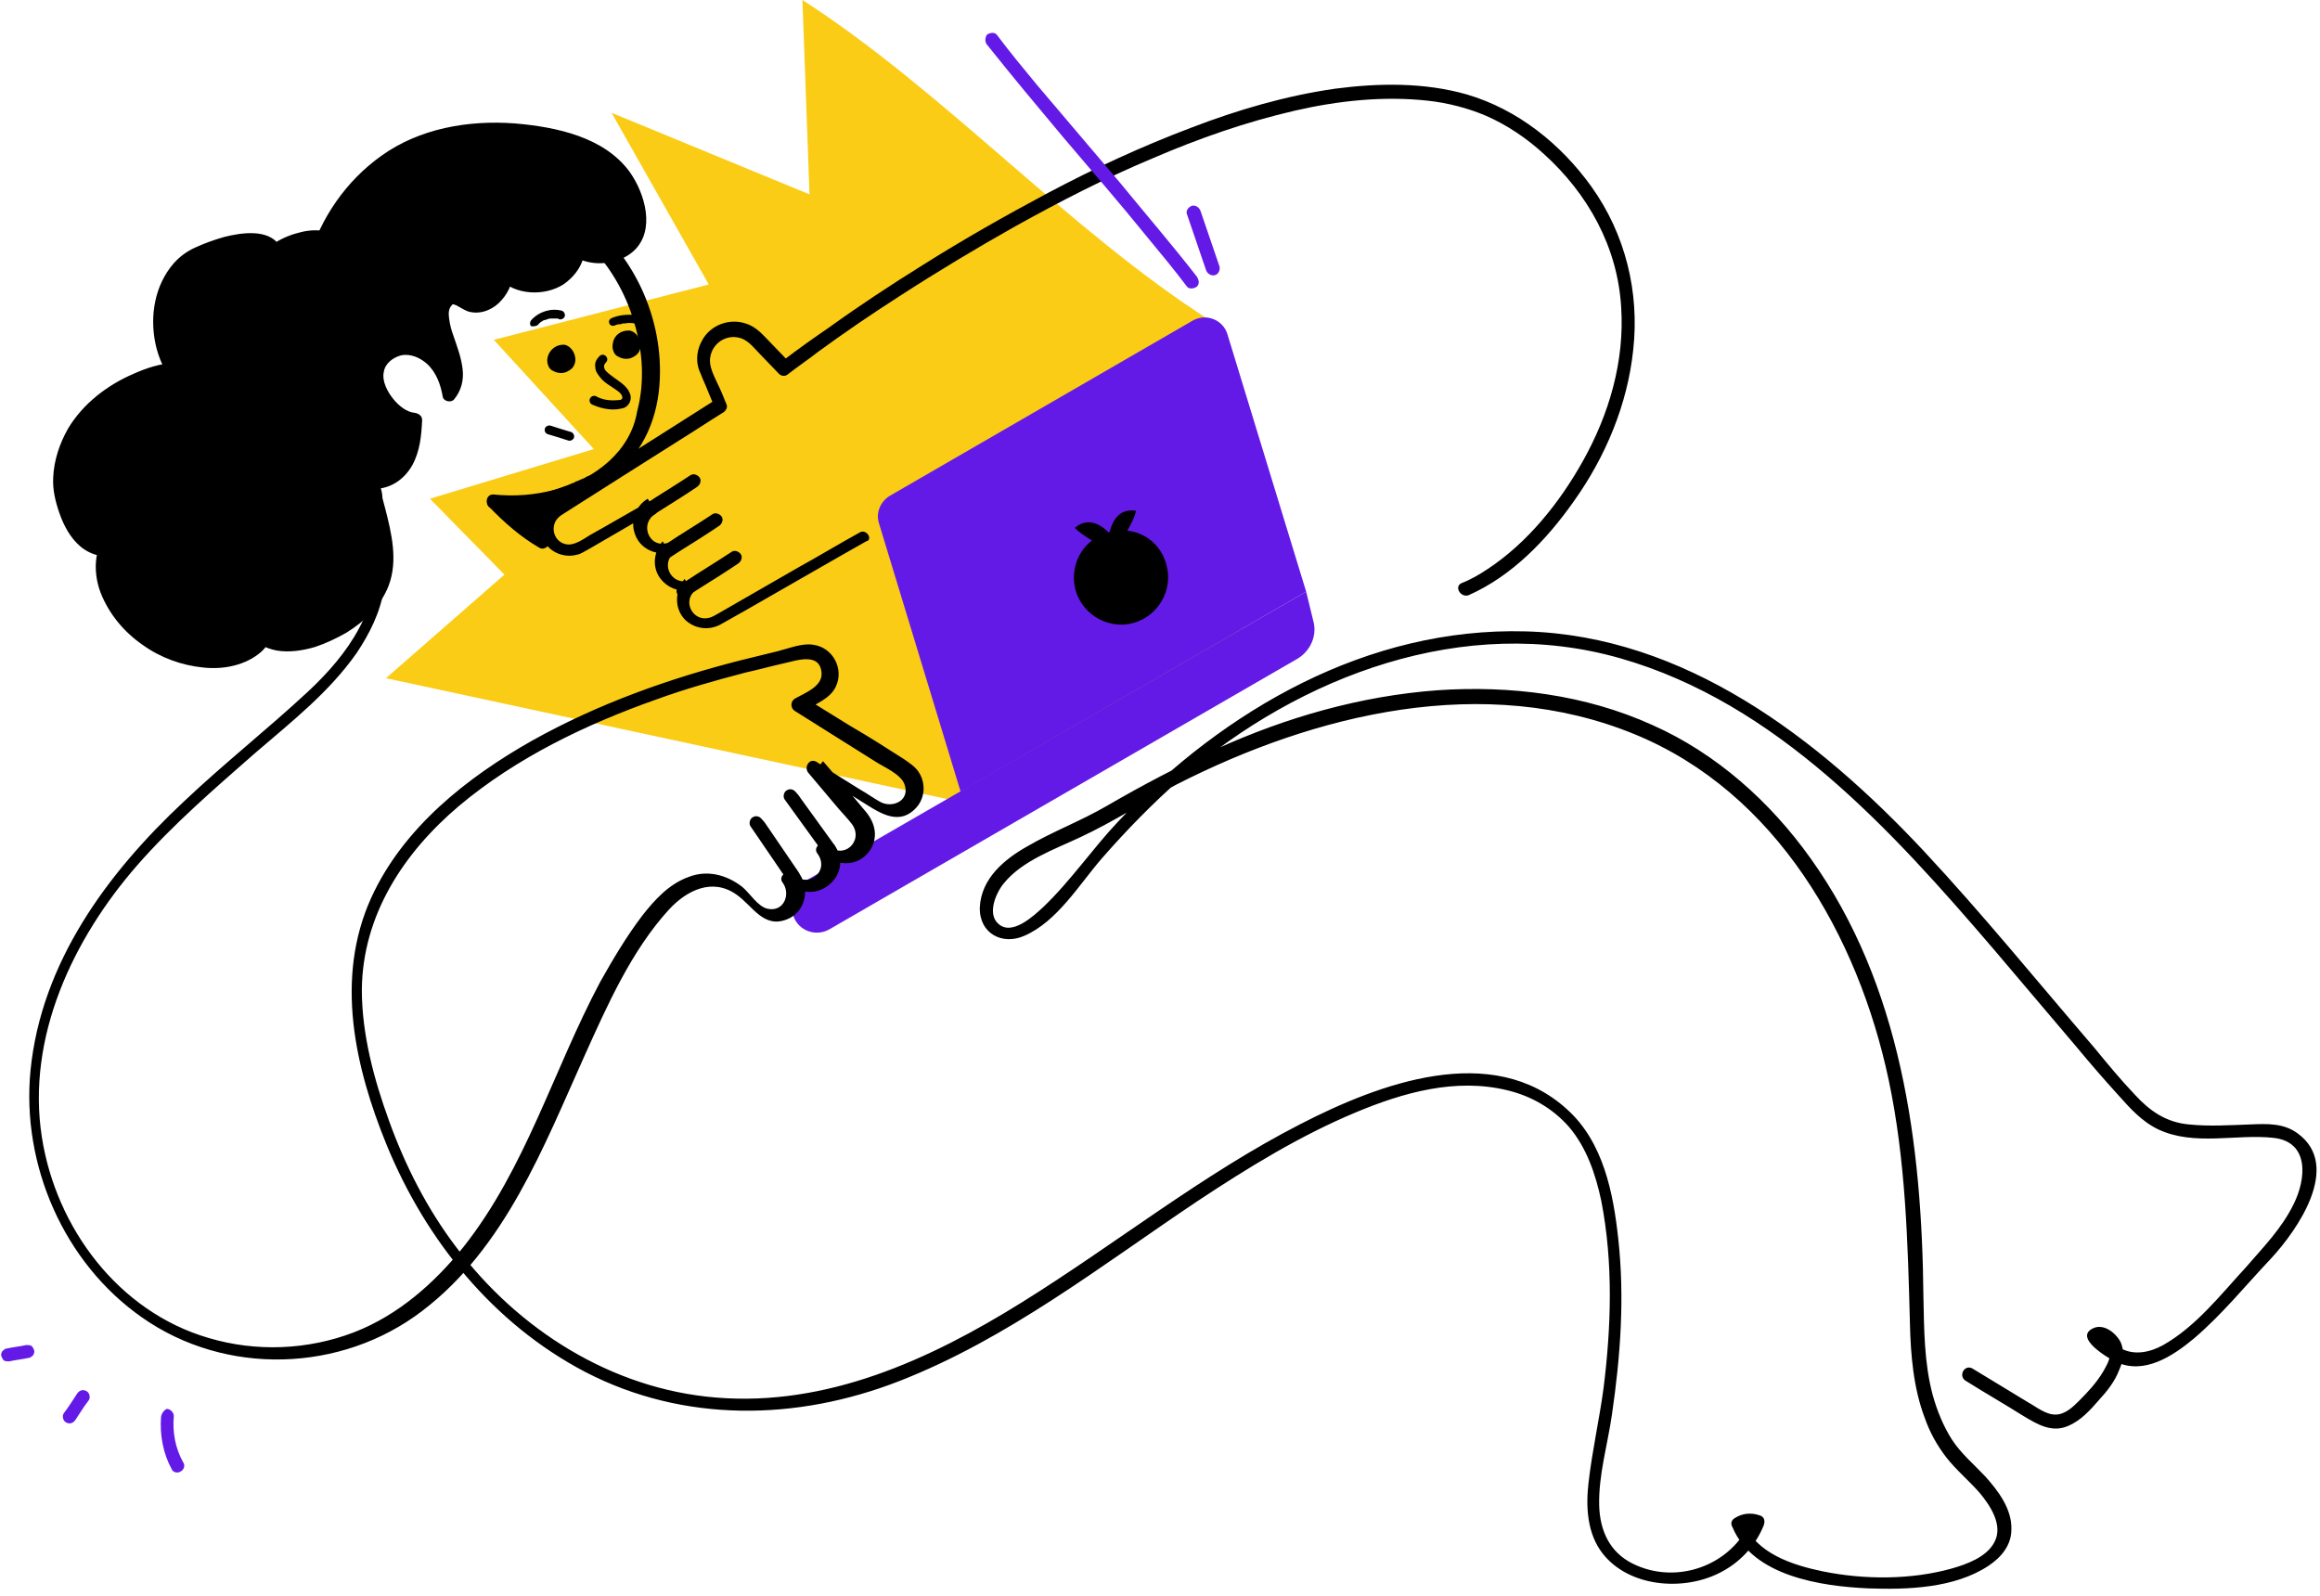 <?xml version="1.0" encoding="utf-8"?>
<!-- Generator: Adobe Illustrator 27.2.0, SVG Export Plug-In . SVG Version: 6.00 Build 0)  -->
<svg version="1.1" id="Ebene_1" xmlns="http://www.w3.org/2000/svg" xmlns:xlink="http://www.w3.org/1999/xlink" x="0px" y="0px"
	 viewBox="0 0 327 225" style="enable-background:new 0 0 327 225;" xml:space="preserve">
<style type="text/css">
	.st0{fill:#FACC15;}
	.st1{fill:#641AE6;}
</style>
<path class="st0" d="M170.6,45.2C150.7,32.5,133,12.8,113.1,0l1,27.4L86.2,15.9l13.7,24.2l-30.3,7.8l14.1,15.4l-23.1,7L71.1,81
	L54.4,95.6l84.5,18.2L175,88.7L170.6,45.2z"/>
<path class="st1" d="M184.1,83.4l-48.7,28.2l-11.5-37.8c-0.5-1.5,0.2-3.1,1.5-3.9l42.7-24.7c1.9-1.1,4.3-0.1,4.9,1.9L184.1,83.4z"/>
<path class="st1" d="M182.8,92.9L116.9,131c-2.1,1.2-4.8,0-5.2-2.4l-0.1-0.6c-0.3-1.5,0.4-3,1.7-3.7l70.8-40.9l1,4.1
	C185.7,89.6,184.7,91.8,182.8,92.9z"/>
<path d="M158.9,74.8c0.5-0.9,1.1-2,1.2-2.8c-2.6-0.4-3.4,1.8-3.7,3h-0.1c0,0,0,0-0.1,0c-0.8-0.8-2.7-2.3-4.7-0.6
	c0.5,0.6,1.5,1.2,2.4,1.8c-2.1,1.6-3,4.4-2.3,7c1,3.5,4.7,5.6,8.2,4.6s5.6-4.7,4.6-8.2C163.7,76.9,161.5,75.1,158.9,74.8z"/>
<path d="M121.1,75.1c-2.9,1.6-5.7,3.3-8.6,4.9c-3.8,2.2-7.5,4.3-11.3,6.5c-0.4,0.2-0.8,0.5-1.3,0.6c-2.1,0.5-3.6-2-2.2-3.6
	c0.6-0.7,0-1.8-0.9-1.6c-2.1,0.4-3.5-2.1-2.1-3.7c0.6-0.7,0-1.8-0.9-1.6c-2.4,0.5-3.6-2.8-1.5-4.1c1-0.6,0.1-2.3-1-1.7
	c-2.7,1.5-5.4,3.1-8.1,4.6c-1,0.6-2.3,1.6-3.5,1.3c-1.3-0.3-2-1.7-1.5-3c0.2-0.5,0.6-0.9,1.1-1.2c5.5-3.5,11-7,16.4-10.4
	c2.1-1.3,4.2-2.7,6.3-4c0.3-0.2,0.6-0.7,0.4-1.1c-0.4-1-0.8-2-1.3-3c-0.5-1.1-1.2-2.4-1-3.6c0.3-2.1,2.4-3.4,4.4-2.7
	c1.1,0.4,1.9,1.5,2.7,2.3c0.9,0.9,1.7,1.8,2.6,2.7c0.3,0.3,0.8,0.4,1.2,0.1c1.4-1.1,2.9-2.1,4.3-3.2c3.7-2.7,7.5-5.3,11.4-7.8
	c5.4-3.5,10.9-6.8,16.4-9.9c6.3-3.5,12.7-6.8,19.4-9.6c6.5-2.8,13.1-5.1,20-6.7c6.1-1.4,12.5-2.1,18.8-1.4c2.7,0.3,5.5,1,8.1,2.1
	c3,1.3,5.8,3.2,8.2,5.4c6.2,5.6,10.4,13.1,10.9,21.6c0.5,7.6-1.7,15.1-5.4,21.7c-3.3,5.9-7.8,11.5-13.4,15.2c-1.2,0.8-2.4,1.5-3.7,2
	c-1.1,0.5-0.1,2.1,1,1.7c6.1-2.7,11-7.8,14.8-13.2c4.5-6.3,7.6-13.7,8.4-21.4c0.9-8.1-1.1-16.3-5.9-23c-4.3-6-10.4-10.9-17.6-13
	c-6-1.7-12.4-1.6-18.5-0.8c-7,1-13.8,3-20.3,5.5c-6.9,2.6-13.6,5.7-20.2,9.2c-6,3.2-12,6.6-17.7,10.2c-4.5,2.8-8.9,5.7-13.2,8.8
	c-2.2,1.5-4.3,3-6.4,4.6c-0.1,0.1-0.2,0.1-0.3,0.2c0.4,0,0.8,0.1,1.2,0.1c-0.9-0.9-1.7-1.8-2.6-2.7c-1.1-1.1-2-2.3-3.6-2.8
	c-2.4-0.8-5.1,0.3-6.2,2.5c-0.6,1.1-0.8,2.4-0.5,3.6c0.1,0.5,0.4,1,0.6,1.6c0.6,1.3,1.1,2.7,1.7,4c0.1-0.4,0.3-0.7,0.4-1.1
	c-5.4,3.4-10.8,6.9-16.3,10.3c-2.2,1.4-4.3,2.8-6.5,4.1c-2.2,1.4-2.9,4.2-1.2,6.3c1,1.2,2.7,1.7,4.2,1.3c0.6-0.1,1.1-0.5,1.7-0.8
	c3.1-1.8,6.2-3.6,9.3-5.4l-1-1.7c-1.7,1-2.5,3.1-1.8,5c0.7,2,2.8,3,4.8,2.6c-0.3-0.5-0.6-1.1-0.9-1.6c-1.2,1.4-1.5,3.4-0.5,5
	c1,1.5,2.7,2.2,4.5,1.9c-0.3-0.5-0.6-1.1-0.9-1.6c-1.4,1.7-1.5,4.2,0.1,5.8c1.4,1.3,3.4,1.5,5,0.6c1.1-0.6,2.1-1.2,3.2-1.8
	c4.5-2.6,9.1-5.2,13.6-7.8c1.2-0.7,2.5-1.4,3.7-2.1C123.1,76.1,122.1,74.4,121.1,75.1z"/>
<path d="M69.5,71.7c6,0.5,12.3-0.9,17.1-4.7c4.2-3.4,6.2-8.3,6.4-13.6c0.4-9.2-4.2-18.8-12.1-23.7c-4.3-2.7-9.4-3.7-14.5-3.1
	c-5.8,0.8-12.5,3.3-15.9,8.3c-4,5.9-3.8,13.6-2.9,20.4c0.5,3.6,1.3,7.2,2.4,10.7c1.1,3.7,2.5,7.5,2.9,11.4
	c0.9,8.2-3.8,14.8-9.5,20.1c-5.7,5.3-11.8,10.1-17.5,15.5c-10.8,10.1-20.1,22.7-21.6,37.9C3,164.2,9,178,20,185.7
	c11.8,8.3,28.1,7.8,39.5-0.9c11.7-8.9,17.1-23.1,22.9-36c3.2-7.1,6.6-14.8,11.9-20.6c2.5-2.7,6.1-4.5,9.5-2.1
	c2.3,1.6,3.8,4.8,7.1,3.5c2.6-1,3.3-4.2,1.8-6.4l-1.5,1.2c3.6,3.7,9.4-1.1,6.4-5.3l-1.5,1.2c1.8,1.9,4.9,1.9,6.5-0.4
	c1.2-1.8,0.8-3.8-0.5-5.4c-2-2.4-4-4.8-6.1-7.2l-1.2,1.5c2.2,1.4,4.3,2.7,6.5,4.1c2.3,1.4,5.1,3.6,7.6,1.2c1.5-1.4,1.7-3.7,0.5-5.4
	c-0.5-0.7-1.3-1.2-2-1.7c-2.5-1.6-5-3.2-7.6-4.7c-2.1-1.3-4.2-2.6-6.3-3.9v1.7c1.5-0.9,3.5-1.6,4.3-3.3c1.2-2.5-0.4-5.5-3.1-5.9
	c-1.6-0.3-3.5,0.5-5.1,0.9s-3.3,0.8-4.9,1.2c-10.3,2.6-20.4,6.2-29.7,11.4c-9.2,5.2-18.2,12.3-22.7,22.2
	c-5.1,11.3-2.3,23.8,2.2,34.8c5.5,13.4,15,25.2,28,32c13.9,7.2,29.8,6.9,44.2,1.3c15.4-6,28.5-16.3,42.1-25.4
	c7.1-4.7,14.4-9.2,22.3-12.5c6.7-2.8,14.1-4.9,21.4-3.1c3.3,0.8,6.3,2.5,8.6,5.1c2.5,2.9,3.8,6.7,4.6,10.5
	c1.7,8.7,1.4,17.8,0.3,26.5c-0.6,4.4-1.6,8.8-2.1,13.2c-0.4,3.4-0.2,7.2,2,10c3.7,4.7,11.2,5.3,16.3,2.8c2.9-1.4,5.2-3.8,6.4-6.8
	c0.2-0.6,0.1-1.2-0.6-1.4c-1.2-0.4-2.4-0.3-3.5,0.4c-0.5,0.3-0.6,0.8-0.3,1.3c2.9,6.9,12.5,8.3,19.1,8.6c5.5,0.2,12.2,0,17-3.2
	c1.8-1.2,3.2-2.9,3.2-5.1c0.1-2.9-1.9-5.5-3.7-7.5c-1.6-1.7-3.4-3.2-4.7-5.2c-1.2-1.9-2.1-4.1-2.7-6.3c-1.2-4.5-1.2-9.2-1.3-13.8
	c-0.2-21.5-3.1-43.9-15.9-61.8c-5.7-8-13.3-14.8-22.3-18.8c-9.5-4.3-20-5.6-30.3-4.9c-10.8,0.8-21.3,3.8-31.2,8.3
	c-5.3,2.4-10.4,5.1-15.4,8c-3.6,2.1-7.6,3.6-11.2,5.7c-3.2,1.8-6.5,4.5-6.7,8.6c-0.1,3.7,3.2,5.4,6.3,4c4.6-2,7.7-7.2,10.9-10.9
	c3.5-4,7.2-7.8,11.2-11.3c16.8-14.5,39.9-23.2,61.9-16.9s38.2,24.2,52.6,41c3.9,4.6,7.8,9.2,11.7,13.8c1.9,2.3,3.9,4.6,5.9,6.8
	c1.6,1.8,3.3,3.7,5.6,4.8c5.1,2.4,11,0.6,16.3,1.2c5.1,0.6,4.5,5.9,2.8,9.3c-1.7,3.5-4.3,6.1-6.8,9c-3.5,3.8-7,8.3-11.6,10.9
	c-1.8,1-4,1.5-5.9,0.5c-0.7-0.3-1.3-0.7-1.9-1.2c-0.2-0.1-0.5-0.5-0.7-0.6l-0.1-0.2c-1.4,0.3,0.1,0.8,0.1,0.8c0.6,0.8,1.2,0.9,1,2.1
	c-0.1,0.9-0.6,1.7-1,2.4c-0.9,1.5-2.1,2.8-3.3,4c-0.9,0.9-2,2-3.4,2s-2.7-1.1-3.8-1.7c-2.6-1.6-5.3-3.2-7.9-4.8c-1.1-0.6-2,1-1,1.7
	c2.7,1.7,5.5,3.3,8.2,5c2,1.2,4,2.4,6.3,1.4c1.7-0.7,3.1-2.2,4.3-3.6c1.2-1.3,2.3-2.7,2.9-4.3c0.6-1.3,0.8-2.8,0.1-4.1
	c-0.7-1.2-2.3-2.4-3.7-1.8c-3,1.3,2.1,4.3,3.2,4.8c3.9,1.8,7.9-0.8,10.9-3.3c4-3.4,7.3-7.5,10.9-11.3c3.7-4,10-13,3.8-17.6
	c-2-1.5-4.3-1.4-6.7-1.3c-2.9,0.1-5.8,0.3-8.7,0c-3.2-0.3-5.5-1.9-7.6-4.2c-2-2.1-3.9-4.4-5.7-6.6c-8-9.3-15.7-18.8-24.1-27.8
	C256.3,104.1,237.5,89.6,215,89c-22.2-0.6-42.4,11-57.3,26.7c-3.7,3.9-6.8,8.5-10.7,12.2c-1.3,1.2-4.4,4.1-6.3,2.3
	c-1.6-1.4-0.3-4.4,0.8-5.7c2.6-3.2,7.2-4.8,10.8-6.5c4.7-2.2,9-5,13.5-7.4c19.6-10,43.4-15.8,64.6-7.1c20,8.2,31.5,28.5,35.8,48.7
	c2.4,11.3,2.7,22.8,3,34.3c0.1,4.5,0.5,9.2,2.1,13.4c0.7,2,1.7,3.8,3,5.5c1.4,1.8,3.2,3.3,4.7,5c1.5,1.8,3.4,4.6,2.1,7
	c-1.1,2.1-3.9,3.1-6,3.7c-5.7,1.6-12.3,1.6-18.2,0.4c-4.3-0.9-9.3-2.5-11.2-6.9l-0.3,1.3c0.7-0.4,1.3-0.5,2-0.2l-0.6-1.4
	c-2.7,6.4-10.5,9.2-16.7,6.1c-3.2-1.6-4.6-4.6-4.7-8.2c-0.1-4.3,1.2-8.6,1.8-12.8c1.2-8.2,1.8-16.4,0.9-24.7
	c-0.7-6.5-2.1-13.7-7.2-18.3c-10.6-9.7-26.6-3.6-37.5,2c-13.9,7.1-26.2,17-39.4,25.2c-13,8.1-27.5,14.7-43.1,13.4
	c-14.7-1.2-27.9-9.6-36.6-21.2c-4.1-5.4-7.2-11.5-9.5-17.9c-2.1-5.8-3.8-12.1-3.8-18.4c0.1-10.5,5.9-19.3,13.7-25.9
	c8.1-6.8,17.9-11.5,27.8-15c4.1-1.5,8.4-2.7,12.6-3.8c1.8-0.4,3.6-0.9,5.4-1.3s5.1-1.6,5.3,1.4c0.1,1.9-2.4,2.8-3.8,3.6
	c-0.6,0.4-0.6,1.3,0,1.7c3.8,2.4,7.5,4.7,11.3,7.1c1.2,0.8,3.7,1.8,4.2,3.3c0.8,2.3-1.8,3.4-3.5,2.4c-0.9-0.5-1.7-1.1-2.6-1.6
	c-2.1-1.3-4.2-2.6-6.3-4c-1-0.6-1.8,0.7-1.2,1.5c1.4,1.7,2.9,3.4,4.3,5.1c0.6,0.7,1.3,1.4,1.9,2.2c1.7,2.4-1.3,5.1-3.4,2.9
	c-0.7-0.8-2.2,0.3-1.5,1.2c1.8,2.4-1.2,5.1-3.4,2.9c-0.7-0.8-2.2,0.3-1.5,1.2c1.2,1.6,0.2,4.2-2.1,3.7c-1.4-0.3-2.5-2.2-3.6-3.1
	c-2.2-1.7-4.9-2.4-7.5-1.4c-2.8,1-4.8,3.2-6.6,5.5c-2.2,2.9-4.1,6.1-5.9,9.3c-6.6,12.4-10.5,26.3-19.3,37.4
	c-4.1,5.1-9.2,9.6-15.4,12c-6.5,2.5-13.8,2.8-20.5,0.8c-12.7-3.7-21.5-15.5-23.5-28.3c-2.2-14.1,4.4-28,13.5-38.4
	c5-5.7,10.8-10.7,16.5-15.7c5.1-4.4,10.5-8.6,14.4-14.2c1.8-2.7,3.3-5.7,3.8-8.9c0.6-3.4,0.1-6.8-0.7-10.1c-0.9-3.6-2.2-7-3.1-10.6
	c-0.8-3.3-1.5-6.7-1.8-10c-0.6-6.5-0.1-14.4,5.4-18.9c2.4-2,5.7-3.2,8.7-4.1c2.5-0.7,5.1-1,7.8-0.8c9.4,0.7,16.5,8.2,19,16.9
	c1.2,4,1.5,8.4,0.4,12.5c-0.9,5.5-5.8,9.5-11.5,11c-2.9,0.8-5.8,1-8.8,0.7C68.3,69.7,68.3,71.6,69.5,71.7z"/>
<path d="M77.8,50.5c-0.4,2.1,3.2,1.9,2.5-0.3C79.9,48.8,78.1,49.1,77.8,50.5z"/>
<path d="M77.2,50.3c-0.1,0.4-0.1,0.9,0.1,1.3c0.1,0.3,0.4,0.6,0.7,0.7c0.5,0.3,1.3,0.4,1.9,0.1c0.4-0.2,0.7-0.4,0.9-0.7
	c0.2-0.3,0.3-0.7,0.3-1c0-0.9-0.6-1.9-1.5-2.1C78.5,48.5,77.5,49.2,77.2,50.3c-0.1,0.3,0.1,0.7,0.4,0.8s0.7-0.1,0.8-0.4
	c0-0.1,0-0.2,0.1-0.3c0,0,0,0,0-0.1c0,0-0.1,0.2,0,0.1c0,0,0-0.1,0.1-0.1c0,0,0-0.1,0.1-0.1c0.1-0.1-0.1,0.1,0,0s0.1-0.1,0.2-0.2
	c0.1-0.1-0.1,0.1,0,0c0,0,0.1,0,0.1-0.1c0,0,0.1,0,0.1-0.1c0.1-0.1-0.2,0.1,0,0c0.1,0,0.1,0,0.2-0.1c0.1,0-0.2,0,0,0h0.1h0.1
	c0.1,0-0.2,0-0.1,0h0.1l0,0c0.1,0-0.1-0.1-0.1,0c0.1,0,0.1,0.1,0.2,0.1s-0.1-0.1-0.1-0.1l0,0l0.1,0.1c0,0,0,0,0,0.1
	c0.1,0.1-0.1-0.1,0-0.1c0,0,0,0.1,0.1,0.1c0,0,0,0.1,0.1,0.1c0,0,0,0,0,0.1c0.1,0.1-0.1-0.2,0,0c0,0.1,0,0.1,0.1,0.2v0.1
	c0,0.1,0-0.2,0,0c0,0.1,0,0.1,0,0.2v0.1c0,0,0-0.2,0-0.1c0,0,0,0,0,0.1v0.1c0,0.1,0.1-0.2,0-0.1v0.1c0,0,0,0,0,0.1
	c-0.1,0.1,0.1-0.1,0-0.1l-0.1,0.1c0,0,0,0-0.1,0.1l0.1-0.1l0,0L79.7,51c0,0,0,0-0.1,0s0.2-0.1,0.1,0c-0.1,0-0.1,0-0.2,0.1
	c-0.1,0-0.1,0-0.2,0s0.2,0,0.1,0h-0.1c-0.1,0-0.1,0-0.2,0H79c-0.1,0,0.1,0,0.1,0c-0.1,0-0.2,0-0.3-0.1c-0.1,0,0.2,0.1,0.1,0l0,0
	h-0.1c0,0,0,0-0.1,0c-0.1-0.1,0.1,0.1,0,0l-0.1-0.1c-0.1-0.1,0.1,0.2,0,0c0,0,0,0,0-0.1c0,0-0.1-0.1,0,0s0,0,0,0v-0.1c0,0,0-0.2,0,0
	c0,0.1,0,0,0,0v-0.1v-0.1c0-0.1,0,0.2,0,0.1v-0.1c0.1-0.3-0.1-0.7-0.4-0.8C77.7,49.8,77.3,50,77.2,50.3z"/>
<path d="M87,48.5c-0.4,2.1,3.2,1.9,2.5-0.3C89,46.7,87.3,47.1,87,48.5z"/>
<path d="M86.4,48.3c-0.1,0.4-0.1,0.9,0.1,1.3c0.1,0.3,0.4,0.6,0.7,0.7c0.5,0.3,1.3,0.4,1.9,0.1c0.4-0.2,0.7-0.4,0.9-0.7
	c0.2-0.3,0.3-0.7,0.3-1c0-0.9-0.6-1.9-1.5-2.1C87.6,46.5,86.6,47.2,86.4,48.3c-0.1,0.3,0.1,0.7,0.4,0.8s0.7-0.1,0.8-0.4
	c0-0.1,0-0.2,0.1-0.3c0,0,0,0,0-0.1c0,0-0.1,0.2,0,0.1c0,0,0-0.1,0.1-0.1c0,0,0-0.1,0.1-0.1c0.1-0.1-0.1,0.1,0,0s0.1-0.1,0.2-0.2
	c0.1-0.1-0.1,0.1,0,0c0,0,0.1,0,0.1-0.1c0,0,0.1,0,0.1-0.1c0.1-0.1-0.2,0.1,0,0c0.1,0,0.1,0,0.2-0.1c0.1,0-0.2,0,0,0h0.1h0.1
	c0.1,0-0.2,0-0.1,0h0.1l0,0c0.1,0-0.1-0.1-0.1,0c0.1,0,0.1,0.1,0.2,0.1s-0.1-0.1-0.1-0.1l0,0l0.1,0.1c0,0,0,0,0,0.1
	c0.1,0.1-0.1-0.1,0-0.1c0,0,0,0.1,0.1,0.1c0,0,0,0.1,0.1,0.1c0,0,0,0,0,0.1c0.1,0.1-0.1-0.2,0,0c0,0.1,0.1,0.1,0.1,0.2v0.1
	c0,0.1,0-0.2,0,0c0,0.1,0,0.1,0,0.2v0.1c0,0,0-0.2,0-0.1c0,0,0,0,0,0.1v0.1c0,0.1,0.1-0.2,0-0.1v0.1c0,0,0,0,0,0.1
	c-0.1,0.1,0.1-0.1,0-0.1L89,48.9c0,0,0,0-0.1,0.1l0.1-0.1l0,0L88.9,49c0,0,0,0-0.1,0s0.2-0.1,0.1,0c-0.1,0-0.1,0-0.2,0.1
	c-0.1,0-0.1,0-0.2,0s0.2,0,0.1,0h-0.1c-0.1,0-0.1,0-0.2,0h-0.1c-0.1,0,0.1,0,0.1,0c-0.1,0-0.2,0-0.3-0.1c-0.1,0,0.2,0.1,0.1,0l0,0
	H88c0,0,0,0-0.1,0c-0.1-0.1,0.1,0.1,0,0l-0.1-0.1c-0.1-0.1,0.1,0.2,0,0c0,0,0,0,0-0.1c0,0-0.1-0.1,0,0s0,0,0,0v-0.1c0,0,0-0.2,0,0
	c0,0.1,0,0,0,0v-0.1v-0.1c0-0.1,0,0.2,0,0.1v-0.1c0.1-0.3-0.1-0.7-0.4-0.8C86.8,47.8,86.4,48,86.4,48.3z"/>
<path d="M84.5,50.2c-0.4,0.4-0.7,0.9-0.6,1.5c0,0.6,0.3,1,0.7,1.5c0.6,0.8,1.5,1.2,2.3,1.8c0.3,0.2,0.7,0.5,0.8,0.9
	c0.1,0.4-0.2,0.5-0.6,0.5c-1,0.1-2.1,0-3-0.5c-0.3-0.2-0.7-0.1-0.9,0.2c-0.2,0.3-0.1,0.7,0.2,0.9c1.1,0.5,2.3,0.8,3.5,0.7
	c0.6-0.1,1.2-0.1,1.6-0.6c0.4-0.4,0.5-1.1,0.3-1.6c-0.4-1.1-1.5-1.7-2.3-2.3c-0.4-0.3-0.8-0.6-1.1-0.9c-0.3-0.4-0.4-0.8,0-1.2
	C86,50.5,85.1,49.6,84.5,50.2z"/>
<path d="M110.6,112.7c1.6,2.2,3.1,4.3,4.7,6.5c0.2,0.3,0.4,0.6,0.7,0.9c0.3,0.4,0.8,0.6,1.3,0.3c0.4-0.2,0.6-0.9,0.3-1.3
	c-1.6-2.2-3.1-4.3-4.7-6.5c-0.2-0.3-0.4-0.6-0.7-0.9c-0.3-0.4-0.8-0.6-1.3-0.3C110.5,111.6,110.3,112.3,110.6,112.7z"/>
<path d="M105.8,116.5c1.5,2.2,3,4.4,4.5,6.6c0.2,0.3,0.4,0.6,0.7,0.9c0.3,0.4,0.8,0.6,1.3,0.3c0.4-0.2,0.6-0.9,0.3-1.3
	c-1.5-2.2-3-4.4-4.5-6.6c-0.2-0.3-0.4-0.6-0.7-0.9c-0.3-0.4-0.8-0.6-1.3-0.3C105.7,115.4,105.5,116.1,105.8,116.5z"/>
<path d="M69.6,70.8c0,0,3.2,3.5,7,5.7c-0.8-1.4-1.3-3.8,3.2-6c3.3-2.1,3.7-2.6,3.7-2.6S75,72.2,69.6,70.8z"/>
<path d="M68.9,71.4c2.1,2.2,4.5,4.3,7.1,5.8c0.8,0.5,1.8-0.5,1.3-1.3c-0.1-0.1-0.1-0.2-0.2-0.3c-0.1-0.1,0.1,0.2,0,0
	c0-0.1-0.1-0.2-0.1-0.2c0-0.1-0.1-0.3-0.1-0.4s0,0.2,0-0.1c0-0.1,0-0.2,0-0.3c0-0.1,0-0.2,0-0.2c0-0.1,0,0.2,0,0.1v-0.1
	c0-0.1,0-0.2,0.1-0.3c0-0.1,0.1-0.3,0-0.1c0.1-0.2,0.2-0.3,0.3-0.5c0,0,0.2-0.3,0.1-0.2c0.1-0.1,0.2-0.2,0.3-0.3
	c0.9-1,2.2-1.5,3.3-2.2c0.8-0.5,1.6-1.1,2.4-1.6c0.3-0.2,0.5-0.4,0.8-0.6c0.8-0.8-0.2-2-1.2-1.5c-0.3,0.1-0.6,0.3-0.9,0.4
	s-0.6,0.3-1,0.4c-0.2,0.1,0.1,0-0.1,0.1c-0.1,0-0.2,0.1-0.3,0.1c-0.2,0.1-0.5,0.2-0.7,0.3c-2.1,0.8-4.4,1.5-6.5,1.7
	c-0.6,0.1-1.3,0.1-1.9,0.1c-0.7,0-1-0.1-1.7-0.3c-1.2-0.3-1.7,1.5-0.5,1.8c2.4,0.6,5,0.3,7.4-0.3c2.1-0.5,4.1-1.3,6-2.2
	c0.4-0.2,0.8-0.4,1.2-0.6l-1.2-1.5l-0.1,0.1c-0.2,0.1,0.2-0.1,0,0c-0.1,0.1-0.2,0.1-0.3,0.2c-0.8,0.6-1.7,1.2-2.6,1.8
	c-1.2,0.8-2.6,1.4-3.6,2.5c-0.7,0.8-1.1,1.7-1.2,2.7c0,0.9,0.2,1.7,0.6,2.5c0.4-0.4,0.9-0.9,1.3-1.3c-2.5-1.5-4.8-3.4-6.8-5.5
	C69.5,69.2,68.1,70.5,68.9,71.4z"/>
<path d="M91,73.3c2.1-1.4,4.3-2.7,6.4-4.1c0.3-0.2,0.6-0.4,0.9-0.6c0.4-0.3,0.6-0.9,0.3-1.3c-0.3-0.4-0.9-0.6-1.3-0.3
	c-2.1,1.4-4.3,2.7-6.4,4.1c-0.3,0.2-0.6,0.4-0.9,0.6c-0.4,0.3-0.6,0.9-0.3,1.3C89.9,73.4,90.5,73.6,91,73.3z"/>
<path d="M94.1,78.8c2.1-1.4,4.3-2.7,6.4-4.1c0.3-0.2,0.6-0.4,0.9-0.6c0.4-0.3,0.6-0.9,0.3-1.3c-0.3-0.4-0.9-0.6-1.3-0.3
	c-2.1,1.4-4.3,2.7-6.4,4.1c-0.3,0.2-0.6,0.4-0.9,0.6c-0.4,0.3-0.6,0.9-0.3,1.3C93,78.9,93.6,79.1,94.1,78.8z"/>
<path d="M96.8,84.1c2.1-1.4,4.3-2.7,6.4-4.1c0.3-0.2,0.6-0.4,0.9-0.6c0.4-0.3,0.6-0.9,0.3-1.3c-0.3-0.4-0.9-0.6-1.3-0.3
	c-2.1,1.4-4.3,2.7-6.4,4.1c-0.3,0.2-0.6,0.4-0.9,0.6c-0.4,0.3-0.6,0.9-0.3,1.3C95.8,84.2,96.4,84.4,96.8,84.1z"/>
<path d="M57.3,65.2c1-1.8,1.2-3.9,1.3-5.9c-2.2-0.2-4-2-4.9-4c-0.4-0.9-0.7-1.8-0.5-2.8c0.2-1.7,1.8-3,3.5-3.2s3.4,0.6,4.6,1.9
	s1.8,3,2,4.7c1.4-1.6,1.1-3.9,0.5-5.9c-0.7-2-1.6-3.9-1.4-6c0-0.4,0.1-0.8,0.3-1.1c1.1-1.6,2.5-0.2,3.7,0.2c1.3,0.5,3-0.4,3.9-1.4
	c1.1-1.2,1.5-2.9,1.5-4.6c0-0.4,0-0.7-0.2-1s-0.6-0.5-0.9-0.3c-0.4,0.2-0.4,0.6-0.4,1c0.2,1.8,2,3.1,3.8,3.4
	c1.6,0.3,3.2,0.2,4.6-0.6s2.5-2.1,2.8-3.7c0.2-1.1,0.1-2.3-0.7-3.1c-0.2-0.3-0.6-0.5-0.9-0.5c-0.4,0-0.7,0.3-0.7,0.7
	c0,0.1,0.1,0.2,0.1,0.3c1.2,2,3.7,3.2,6.1,2.9c7.6-1,5-9.9,0.9-13.3c-2.8-2.3-6.4-3.4-10-4c-6.6-1.1-13.6-0.6-19.5,2.5
	c-6.3,3.3-10.8,9.5-12.6,16.4c-2.9,11.5-0.1,26.1,8.2,34.9c0.9-1.6,1.1-3.1,0-4.7C54.5,68.2,56.3,67,57.3,65.2z"/>
<path d="M58.1,65.6c1.1-2,1.3-4.2,1.4-6.4c0-0.6-0.5-0.9-1-1c-1.2-0.1-2.3-1-3.1-2s-1.6-2.5-1.3-3.8c0.2-1.2,1.3-2,2.4-2.3
	c1.3-0.3,2.7,0.3,3.7,1.2c1.3,1.2,1.9,2.9,2.2,4.6c0.1,0.7,1.2,0.9,1.6,0.4c1-1.2,1.4-2.7,1.2-4.3c-0.2-1.7-0.8-3.2-1.3-4.7
	c-0.3-0.8-0.5-1.6-0.6-2.4c-0.1-0.7-0.1-1.4,0.4-1.9c0,0,0,0,0.1-0.1c0.2-0.1,0.1,0,0,0c0.1,0,0.1,0,0.2,0c-0.1,0,0.2,0.1,0.2,0.1
	c0.1,0,0.2,0.1,0.4,0.2c0.6,0.3,1.1,0.7,1.8,0.8c1.6,0.3,3.3-0.5,4.3-1.7c1.1-1.2,1.7-2.9,1.8-4.5c0.1-0.8,0.1-1.8-0.5-2.5
	s-1.7-0.9-2.4-0.2c-1.2,1.2-0.2,3.3,0.8,4.2c2.2,2.3,6.3,2.5,9,0.8c1.3-0.9,2.4-2.2,2.8-3.7s0.2-3.4-1-4.5c-0.7-0.6-1.9-0.9-2.6-0.1
	c-0.8,0.8-0.4,1.7,0.1,2.4c0.9,1.3,2.2,2.2,3.7,2.6c2.3,0.7,5.2,0.2,7-1.5c3-2.9,1.5-8-0.6-11c-3.6-5-10.4-6.4-16.2-6.9
	C66,16.9,59.1,18.1,53.7,22c-4.9,3.5-8.5,8.7-10.2,14.5c-1.6,5.6-1.8,11.6-0.9,17.3c0.9,5.8,3,11.4,6.3,16.2
	c0.8,1.2,1.7,2.3,2.6,3.3c0.4,0.5,1.2,0.3,1.5-0.2c0.5-0.9,0.9-1.8,0.9-2.8s-0.3-2-0.9-2.8c-0.3,0.5-0.6,1-0.8,1.4
	C54.8,69.1,56.9,67.7,58.1,65.6c0.6-1.1-1-2-1.7-1c-0.9,1.5-2.3,2.5-4.1,2.5c-0.7,0-1.2,0.8-0.8,1.4s0.6,1.2,0.6,1.8
	c0,0.7-0.3,1.3-0.6,1.9c0.5-0.1,1-0.1,1.5-0.2c-3.5-3.8-5.9-8.5-7.3-13.4c-1.5-5-2-10.3-1.5-15.5s2.2-10.2,5.3-14.3
	c3.3-4.4,8.1-7.4,13.4-8.7c2.9-0.7,6-0.9,9-0.7c3,0.2,5.9,0.6,8.7,1.6c2.3,0.8,4.5,2,6.1,3.8c0.1,0.1,0.1,0.2,0.2,0.2
	c0.1,0.2,0,0,0.1,0.1c0.1,0.2,0.3,0.4,0.4,0.6c0.2,0.4,0.5,0.8,0.7,1.2c0.1,0.2,0.2,0.4,0.3,0.6c0,0.1,0,0.1,0.1,0.2
	c0,0-0.1-0.2,0,0c0,0.1,0.1,0.2,0.1,0.3c0.2,0.4,0.3,0.8,0.4,1.3c0,0.2,0.1,0.4,0.1,0.6c0,0.1,0,0.2,0,0.3c0,0.1,0-0.2,0,0
	c0,0.1,0,0.1,0,0.2c0,0.4,0,0.8,0,1.2c0,0.1,0,0.2,0,0.3c0-0.2,0,0,0,0.1c0,0.2-0.1,0.4-0.1,0.6c0,0.1-0.1,0.2-0.1,0.2
	s-0.1,0.3,0,0.1c-0.1,0.2-0.2,0.4-0.3,0.5c0,0.1-0.1,0.1-0.1,0.2c-0.1,0.2,0.1-0.1-0.1,0.1c-0.1,0.2-0.3,0.3-0.4,0.4
	c-0.1,0.1-0.2,0.1-0.2,0.2c0.1-0.1,0,0-0.1,0.1c-0.2,0.1-0.4,0.2-0.6,0.3c0,0-0.3,0.1-0.1,0.1c-0.1,0-0.2,0.1-0.3,0.1
	c-0.2,0.1-0.5,0.2-0.8,0.2c-0.6,0.1-1,0.2-1.7,0.1c-1.1-0.1-2.3-0.6-3.2-1.3c-0.2-0.2-0.5-0.4-0.7-0.7c-0.1-0.1-0.1-0.2-0.2-0.3
	c0-0.1-0.1-0.2-0.1-0.2l0,0.1c0.1,0.2,0.1,0.3-0.1,0.4c-0.1,0-0.2,0.1-0.2,0.1l0.3,0.3c0.2,0.2,0.3,0.4,0.3,0.7
	c0.3,1.1-0.1,2.3-0.8,3.2c-0.8,1-2.1,1.7-3.4,1.9s-2.6,0-3.7-0.7c-0.5-0.3-0.9-0.7-1.2-1.1c-0.1-0.2-0.2-0.4-0.3-0.6
	c0-0.1-0.1-0.3-0.1-0.3v-0.2v0.1l-0.2,0.1c0.1,0-0.1,0-0.1,0s0,0.1,0,0.2c0,0.3,0,0.6,0,1c0,0.7-0.2,1.3-0.4,1.9
	c-0.4,1.1-1.3,2.1-2.5,2.4c-0.3,0.1-0.5,0.1-0.8,0.1s-0.4-0.1-0.6-0.2c-0.5-0.3-1.1-0.6-1.6-0.8c-1.5-0.5-2.9,0.4-3.3,1.8
	c-0.4,1.5,0,3.3,0.5,4.7s1.1,2.7,1.3,4.1c0.2,1.1,0.1,2.3-0.6,3.2l1.6,0.4c-0.3-1.9-1.1-3.9-2.5-5.3c-1.4-1.4-3.4-2.2-5.3-2
	c-1.8,0.2-3.4,1.5-4,3.2c-0.7,1.9,0.1,4,1.2,5.6c1.2,1.7,2.9,2.9,5,3.2c-0.3-0.3-0.6-0.6-1-1c-0.1,1.9-0.3,3.8-1.2,5.5
	C55.9,65.8,57.5,66.7,58.1,65.6z"/>
<path d="M48.9,41.3c0.9-1.3,1.1-3,0.6-4.5s-1.8-2.7-3.3-3.2c-2.2-0.7-4.7,0.2-6.8,1.3c-0.7,0.4-1.6,1.1-1.4,1.9
	c0.1,0.3,0.4,0.6,0.7,0.4c0.2-0.1,0.2-0.4,0.2-0.6c-0.1-5.6-11-1.5-13.1,0.3c-5,4.5-4.3,13.2,0.4,17.6c0.4,0.4,1.1,0.8,1.6,0.5
	c0.4-0.2,0.5-0.7,0.4-1.1c-0.1-0.4-0.4-0.7-0.7-1c-3.7-2.8-11.1,1.3-14,3.8c-3.2,2.8-5.4,6.9-5.3,11.2c0.1,3.2,2.4,9.3,6.4,9.2
	c1.2,0,2.3-1.3,1.8-2.4c-1.5,1.2-2.2,3.1-2.2,5s0.7,3.7,1.7,5.3c2.9,4.7,8.2,7.7,13.7,7.9c3.1,0.1,6.5-1.1,7.7-3.9
	c0.3-0.9,0.4-1.9-0.1-2.6s-1.9-0.8-2.3,0.1c-0.3,0.5,0,1.2,0.3,1.7c1,1.5,2.8,2.3,4.6,2.4s3.6-0.3,5.2-1c4-1.5,7.9-4.5,8.9-8.6
	c0.7-2.8,0.1-5.8-0.6-8.7c-1.2-4.9-2.7-9.7-4.3-14.5"/>
<path d="M49.7,41.8c1.4-2.2,1.2-5.1-0.4-7.1c-1.7-2.1-4.3-2.6-6.8-2c-1.3,0.3-2.6,0.8-3.7,1.5c-1,0.6-2.1,1.7-1.6,3
	c0.2,0.7,1,1.2,1.8,1c0.7-0.2,1-0.9,1-1.6c0-0.7-0.2-1.4-0.6-2c-1.6-2.4-5.4-1.8-7.8-1.2c-1.4,0.4-2.8,0.9-4.1,1.5
	c-1.1,0.5-2.1,1.2-3,2.2c-2.7,3.1-3.4,7.4-2.6,11.3c0.4,1.9,1.2,3.8,2.4,5.3c0.6,0.8,1.4,1.8,2.4,2.2c0.7,0.3,1.5,0.3,2.1-0.2
	c0.5-0.5,0.7-1.2,0.6-1.8c-0.2-1-1.2-1.8-2.1-2.2s-1.8-0.5-2.7-0.5c-2,0-4,0.7-5.8,1.5c-3.7,1.6-7.1,4.2-9.2,7.7
	c-1.2,2.1-2,4.5-2.1,6.9c-0.1,1.7,0.3,3.4,0.9,5.1s1.5,3.4,2.9,4.6s3.7,2,5.3,0.7c1-0.8,1.4-2,0.8-3.2c-0.3-0.6-1.1-0.6-1.5-0.2
	c-2.7,2.2-2.9,6.2-1.7,9.3c1.2,3,3.3,5.5,5.9,7.3c2.5,1.8,5.5,2.9,8.6,3.2c2.8,0.3,5.9-0.3,8.1-2.2c1.1-1,1.9-2.5,1.9-4
	c0-0.9-0.4-1.7-1.1-2.3c-0.6-0.4-1.4-0.6-2.1-0.4c-0.8,0.2-1.4,0.9-1.5,1.8c-0.1,1,0.4,1.8,1,2.5c1,1.2,2.5,1.9,4,2.2
	c1.8,0.3,3.7,0,5.4-0.5c1.5-0.5,3-1.2,4.4-2c2.6-1.6,4.9-3.8,6-6.7c1.3-3.5,0.4-7.3-0.5-10.8c-1-3.8-2-7.5-3.2-11.2
	c-0.3-0.9-0.6-1.8-0.9-2.7C50,57.3,49.5,57,49,57.1s-0.8,0.7-0.7,1.2c1.1,3.3,2.1,6.5,3.1,9.8c0.5,1.6,0.9,3.3,1.3,5
	c0.4,1.6,0.7,3.1,0.8,4.7c0.1,1.5-0.1,3-0.7,4.3c-0.5,1.1-1.2,2.1-2,3c-1.8,1.9-4.1,3.2-6.6,4c-2.5,0.9-5.8,1.2-7.8-1
	c-0.2-0.2-0.4-0.4-0.5-0.7c0-0.1-0.1-0.2-0.1-0.3c0-0.1-0.1,0.4,0-0.1c0,0-0.1,0.1,0,0s0,0,0,0c0.2-0.1,0.1,0,0,0c0.1,0,0.1,0,0.2,0
	c0,0-0.2,0,0,0c0.1,0,0.3,0,0.4,0.2c-0.1-0.1,0,0.1,0.1,0.1c0.1,0.1,0.1,0.2,0.1,0.3c0.1,0.3,0.1,0.5,0,0.8
	c-0.1,0.5-0.4,1.1-0.7,1.5c-1.4,1.8-3.9,2.4-6.1,2.3c-2.6,0-5.1-0.8-7.3-2c-2.3-1.3-4.2-3.1-5.6-5.3c-1.4-2.3-2.4-5.3-1-7.8
	c0.3-0.6,0.7-1,1.2-1.5c-0.5-0.1-1-0.1-1.5-0.2v0.1c0,0.2,0,0.2-0.1,0.3c-0.1,0.2-0.3,0.4-0.5,0.5c-0.3,0.1-0.5,0.1-0.8,0.1
	c-0.2,0,0.2,0-0.1,0c-0.1,0-0.1,0-0.2,0c-0.2,0-0.3-0.1-0.5-0.1c0,0-0.2-0.1-0.1,0c-0.1,0-0.1-0.1-0.2-0.1c-0.1-0.1-0.3-0.1-0.4-0.2
	c-0.3-0.2-0.3-0.2-0.6-0.4c-0.2-0.2-0.4-0.4-0.6-0.7c-0.1-0.2-0.3-0.4-0.5-0.7c-0.7-1.1-1.1-2.1-1.5-3.4c-0.2-0.6-0.3-1.1-0.4-1.7
	c0,0.2,0-0.1,0-0.2s0-0.2,0-0.4c0-0.4,0-0.8,0-1.2c0.2-3.4,1.8-6.6,4.2-8.9c0.3-0.3,0.6-0.5,0.8-0.8c0.1-0.1,0.2-0.2,0.3-0.2
	s0.1-0.1,0.2-0.1c0.1,0,0,0,0,0l0.1-0.1c0.5-0.4,1-0.8,1.6-1.1c1.2-0.7,2.5-1.4,3.7-1.9c0.7-0.3,1.4-0.5,2.1-0.7s1.2-0.3,1.9-0.3
	c0.3,0,0.6,0,0.9,0c0.1,0,0.2,0,0.2,0c0.2,0-0.2,0,0.1,0c0.2,0,0.3,0.1,0.5,0.1c0.5,0.1,1,0.3,1.4,0.7c0.1,0.1,0.2,0.2,0.3,0.4
	c0-0.1,0,0.2,0,0l0.1-0.1c0,0-0.2-0.1-0.3-0.2c-0.5-0.4-1-1-1.3-1.4c-0.8-1.1-1.4-2.3-1.8-3.6c-0.8-2.6-0.8-5.5,0.3-8
	c0.2-0.5,0.6-1.2,0.9-1.7c0.4-0.5,0.8-1,1.3-1.5c0.1-0.1,0.2-0.1,0.2-0.2c0.1-0.1-0.2,0.1,0,0c0.1-0.1,0.3-0.2,0.4-0.3
	c0.4-0.2,0.7-0.4,1.1-0.6c0.2-0.1,0.4-0.2,0.6-0.3c0.1,0,0.2-0.1,0.3-0.1c-0.2,0.1,0.2-0.1,0.3-0.1c0.5-0.2,1-0.4,1.5-0.5
	c0.5-0.2,1.1-0.3,1.6-0.5c0.3-0.1,0.5-0.1,0.8-0.2c0.1,0,0.3,0,0.4-0.1c0.1,0,0.1,0,0.2,0c0,0,0.3,0,0.1,0c0.5-0.1,1-0.1,1.5-0.1
	c0.2,0,0.4,0,0.7,0c0.2,0,0,0,0,0c0.1,0,0.1,0,0.2,0c0.1,0,0.2,0,0.3,0.1c0.1,0,0.2,0.1,0.3,0.1s0.3,0.2,0.1,0
	c0.2,0.1,0.3,0.2,0.5,0.3c-0.2-0.2,0,0,0.1,0.1s0.1,0.1,0.2,0.2c-0.2-0.2,0,0,0.1,0.1s0.1,0.2,0.1,0.3c-0.1-0.3,0,0.1,0,0.1
	c0,0.1,0,0.2,0.1,0.3c0.1,0.2,0-0.2,0,0v0.1c0,0,0,0.1,0,0.2c0.1,0.3,0-0.1,0.2-0.2l0.5-0.1c0.2,0,0.2,0.2,0.3,0.3
	c0-0.1,0-0.1,0-0.1c0,0.1,0,0,0-0.1c0.2-0.2,0.3-0.4,0.6-0.5c0.6-0.4,1.3-0.7,2-1c1.4-0.5,2.9-0.8,4.4-0.4c1.1,0.4,2.1,1.3,2.5,2.4
	c0.5,1.3,0.3,2.7-0.4,3.9C47.4,41.9,49.1,42.9,49.7,41.8z"/>
<path d="M77.2,61.2c1,0.3,2,0.6,2.9,0.9c0.3,0.1,0.7-0.1,0.8-0.4c0.1-0.3-0.1-0.7-0.4-0.8c-1-0.3-2-0.6-2.9-0.9
	c-0.3-0.1-0.7,0.1-0.8,0.4C76.7,60.8,76.9,61.1,77.2,61.2z"/>
<path d="M75.8,45.8c0.1-0.1,0.2-0.2,0.3-0.3l0.1-0.1l0,0c0.1,0,0.1-0.1,0.2-0.1c0.1-0.1,0.3-0.2,0.4-0.2s0.1,0,0,0h0.1
	c0.1,0,0.2-0.1,0.2-0.1c0.1,0,0.3-0.1,0.5-0.1h0.1c-0.1,0-0.1,0,0,0s0.2,0,0.2,0c0.2,0,0.3,0,0.5,0c0.1,0,0.1,0,0,0h0.1
	c0.1,0,0.2,0,0.3,0.1c0.3,0.1,0.7-0.1,0.8-0.4c0.1-0.3-0.1-0.7-0.4-0.8c-1.5-0.4-3.2,0.1-4.3,1.3c-0.2,0.2-0.3,0.7,0,0.9
	C75.2,46,75.6,46,75.8,45.8z"/>
<path d="M86.6,45.9c0.2-0.1,0.5-0.2,0.8-0.2c0.1,0,0.2,0,0.3-0.1c0.1,0,0.1,0,0.2,0s-0.1,0,0.1,0c0.5-0.1,1-0.1,1.5,0
	c0.3,0,0.7-0.3,0.6-0.6c0-0.4-0.3-0.6-0.6-0.6c-1.1-0.1-2.2,0-3.2,0.4c-0.3,0.1-0.6,0.4-0.4,0.8C85.9,45.8,86.3,46,86.6,45.9z"/>
<path class="st1" d="M139.2,6.4c3.5,4.4,7.1,8.7,10.7,13c3.9,4.6,7.9,9.2,11.7,13.9c1.9,2.3,3.9,4.7,5.7,7.1c0.3,0.4,1,0.3,1.4,0
	c0.4-0.4,0.3-0.9,0-1.4c-3.5-4.5-7.2-8.8-10.8-13.2c-3.9-4.6-7.9-9.3-11.8-13.9c-1.9-2.3-3.8-4.6-5.6-7c-0.3-0.4-1-0.3-1.4,0
	C138.8,5.4,138.8,6,139.2,6.4z"/>
<path class="st1" d="M167.3,30.2c0.9,2.6,1.8,5.3,2.7,7.9c0.2,0.5,0.7,0.8,1.2,0.7s0.8-0.7,0.7-1.2c-0.9-2.6-1.8-5.3-2.7-7.9
	c-0.2-0.5-0.7-0.8-1.2-0.7C167.5,29.2,167.1,29.7,167.3,30.2z"/>
<path class="st1" d="M10.6,200.2c0.6-0.9,1.2-1.9,1.9-2.8c0.3-0.4,0.1-1.1-0.3-1.3c-0.5-0.3-1-0.1-1.3,0.3c-0.6,0.9-1.2,1.9-1.9,2.8
	c-0.3,0.4-0.1,1.1,0.3,1.3C9.8,200.8,10.3,200.6,10.6,200.2z"/>
<path class="st1" d="M22.7,199.7c-0.2,2.6,0.3,5.2,1.5,7.4c0.2,0.5,0.9,0.6,1.3,0.3c0.5-0.3,0.6-0.9,0.3-1.3c-1.1-2-1.5-4.2-1.3-6.5
	c0-0.5-0.5-1-1-1C23.1,198.8,22.8,199.2,22.7,199.7z"/>
<path class="st1" d="M1.3,191.9c0.9-0.2,1.9-0.3,2.8-0.5c0.2,0,0.5-0.3,0.6-0.4c0.1-0.2,0.2-0.5,0.1-0.7s-0.2-0.5-0.4-0.6
	c-0.2-0.1-0.5-0.1-0.7-0.1c-0.9,0.2-1.9,0.3-2.8,0.5c-0.2,0-0.5,0.3-0.6,0.4c-0.1,0.2-0.2,0.5-0.1,0.7s0.2,0.5,0.4,0.6
	C0.8,191.9,1,191.9,1.3,191.9z"/>
</svg>
